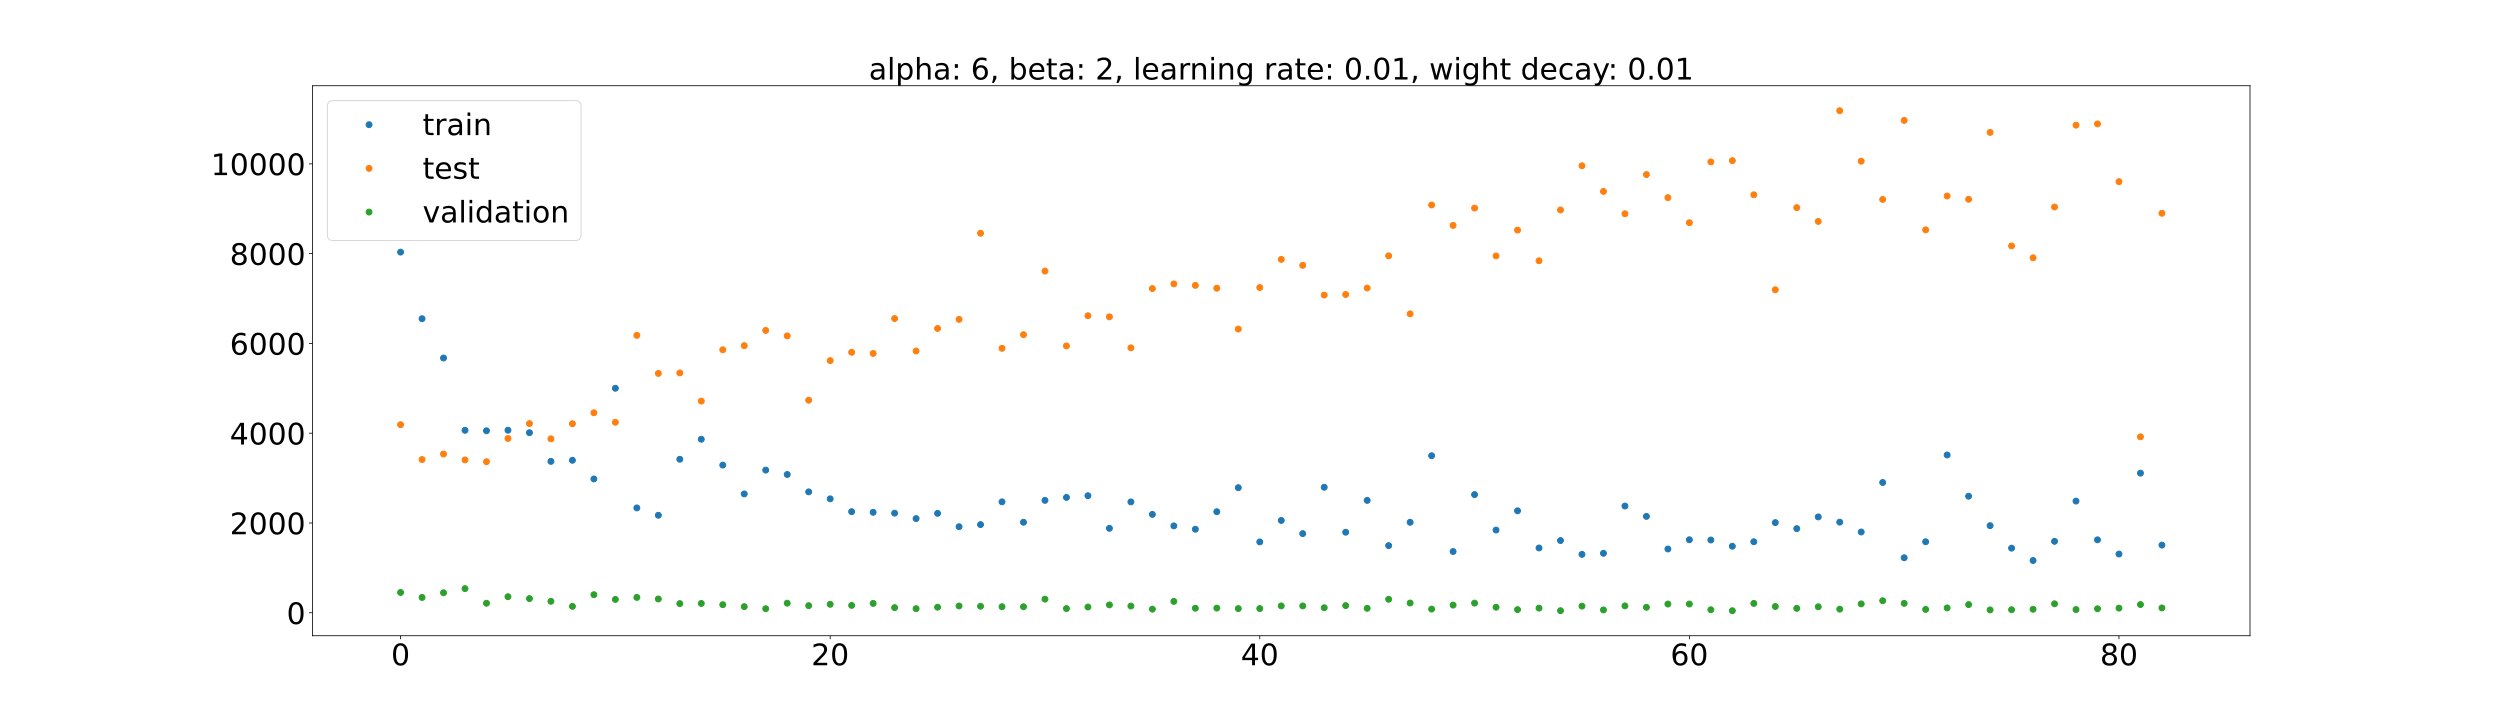 <?xml version="1.0" encoding="utf-8" standalone="no"?>
<!DOCTYPE svg PUBLIC "-//W3C//DTD SVG 1.1//EN"
  "http://www.w3.org/Graphics/SVG/1.1/DTD/svg11.dtd">
<!-- Created with matplotlib (https://matplotlib.org/) -->
<svg height="720pt" version="1.1" viewBox="0 0 2520 720" width="2520pt" xmlns="http://www.w3.org/2000/svg" xmlns:xlink="http://www.w3.org/1999/xlink">
 <defs>
  <style type="text/css">*{stroke-linecap:butt;stroke-linejoin:round;}</style>
 </defs>
 <g id="figure_1">
  <g id="patch_1">
   <path d="M 0 720 
L 2520 720 
L 2520 0 
L 0 0 
z
" style="fill:#ffffff;"/>
  </g>
  <g id="axes_1">
   <g id="patch_2">
    <path d="M 315 640.8 
L 2268 640.8 
L 2268 86.4 
L 315 86.4 
z
" style="fill:#ffffff;"/>
   </g>
   <g id="matplotlib.axis_1">
    <g id="xtick_1">
     <g id="line2d_1">
      <defs>
       <path d="M 0 0 
L 0 3.5 
" id="m4178a67bdf" style="stroke:#000000;stroke-width:0.8;"/>
      </defs>
      <g>
       <use style="stroke:#000000;stroke-width:0.8;" x="403.773" xlink:href="#m4178a67bdf" y="640.8"/>
      </g>
     </g>
     <g id="text_1">
      <!-- 0 -->
      <g transform="translate(394.229 670.595)scale(0.3 -0.3)">
       <defs>
        <path d="M 31.781 66.406 
Q 24.172 66.406 20.328 58.906 
Q 16.5 51.422 16.5 36.375 
Q 16.5 21.391 20.328 13.891 
Q 24.172 6.391 31.781 6.391 
Q 39.453 6.391 43.281 13.891 
Q 47.125 21.391 47.125 36.375 
Q 47.125 51.422 43.281 58.906 
Q 39.453 66.406 31.781 66.406 
z
M 31.781 74.219 
Q 44.047 74.219 50.516 64.516 
Q 56.984 54.828 56.984 36.375 
Q 56.984 17.969 50.516 8.266 
Q 44.047 -1.422 31.781 -1.422 
Q 19.531 -1.422 13.062 8.266 
Q 6.594 17.969 6.594 36.375 
Q 6.594 54.828 13.062 64.516 
Q 19.531 74.219 31.781 74.219 
z
" id="DejaVuSans-48"/>
       </defs>
       <use xlink:href="#DejaVuSans-48"/>
      </g>
     </g>
    </g>
    <g id="xtick_2">
     <g id="line2d_2">
      <g>
       <use style="stroke:#000000;stroke-width:0.8;" x="836.81" xlink:href="#m4178a67bdf" y="640.8"/>
      </g>
     </g>
     <g id="text_2">
      <!-- 20 -->
      <g transform="translate(817.723 670.595)scale(0.3 -0.3)">
       <defs>
        <path d="M 19.188 8.297 
L 53.609 8.297 
L 53.609 0 
L 7.328 0 
L 7.328 8.297 
Q 12.938 14.109 22.625 23.891 
Q 32.328 33.688 34.812 36.531 
Q 39.547 41.844 41.422 45.531 
Q 43.312 49.219 43.312 52.781 
Q 43.312 58.594 39.234 62.25 
Q 35.156 65.922 28.609 65.922 
Q 23.969 65.922 18.812 64.312 
Q 13.672 62.703 7.812 59.422 
L 7.812 69.391 
Q 13.766 71.781 18.938 73 
Q 24.125 74.219 28.422 74.219 
Q 39.75 74.219 46.484 68.547 
Q 53.219 62.891 53.219 53.422 
Q 53.219 48.922 51.531 44.891 
Q 49.859 40.875 45.406 35.406 
Q 44.188 33.984 37.641 27.219 
Q 31.109 20.453 19.188 8.297 
z
" id="DejaVuSans-50"/>
       </defs>
       <use xlink:href="#DejaVuSans-50"/>
       <use x="63.623" xlink:href="#DejaVuSans-48"/>
      </g>
     </g>
    </g>
    <g id="xtick_3">
     <g id="line2d_3">
      <g>
       <use style="stroke:#000000;stroke-width:0.8;" x="1269.848" xlink:href="#m4178a67bdf" y="640.8"/>
      </g>
     </g>
     <g id="text_3">
      <!-- 40 -->
      <g transform="translate(1250.761 670.595)scale(0.3 -0.3)">
       <defs>
        <path d="M 37.797 64.312 
L 12.891 25.391 
L 37.797 25.391 
z
M 35.203 72.906 
L 47.609 72.906 
L 47.609 25.391 
L 58.016 25.391 
L 58.016 17.188 
L 47.609 17.188 
L 47.609 0 
L 37.797 0 
L 37.797 17.188 
L 4.891 17.188 
L 4.891 26.703 
z
" id="DejaVuSans-52"/>
       </defs>
       <use xlink:href="#DejaVuSans-52"/>
       <use x="63.623" xlink:href="#DejaVuSans-48"/>
      </g>
     </g>
    </g>
    <g id="xtick_4">
     <g id="line2d_4">
      <g>
       <use style="stroke:#000000;stroke-width:0.8;" x="1702.886" xlink:href="#m4178a67bdf" y="640.8"/>
      </g>
     </g>
     <g id="text_4">
      <!-- 60 -->
      <g transform="translate(1683.798 670.595)scale(0.3 -0.3)">
       <defs>
        <path d="M 33.016 40.375 
Q 26.375 40.375 22.484 35.828 
Q 18.609 31.297 18.609 23.391 
Q 18.609 15.531 22.484 10.953 
Q 26.375 6.391 33.016 6.391 
Q 39.656 6.391 43.531 10.953 
Q 47.406 15.531 47.406 23.391 
Q 47.406 31.297 43.531 35.828 
Q 39.656 40.375 33.016 40.375 
z
M 52.594 71.297 
L 52.594 62.312 
Q 48.875 64.062 45.094 64.984 
Q 41.312 65.922 37.594 65.922 
Q 27.828 65.922 22.672 59.328 
Q 17.531 52.734 16.797 39.406 
Q 19.672 43.656 24.016 45.922 
Q 28.375 48.188 33.594 48.188 
Q 44.578 48.188 50.953 41.516 
Q 57.328 34.859 57.328 23.391 
Q 57.328 12.156 50.688 5.359 
Q 44.047 -1.422 33.016 -1.422 
Q 20.359 -1.422 13.672 8.266 
Q 6.984 17.969 6.984 36.375 
Q 6.984 53.656 15.188 63.938 
Q 23.391 74.219 37.203 74.219 
Q 40.922 74.219 44.703 73.484 
Q 48.484 72.75 52.594 71.297 
z
" id="DejaVuSans-54"/>
       </defs>
       <use xlink:href="#DejaVuSans-54"/>
       <use x="63.623" xlink:href="#DejaVuSans-48"/>
      </g>
     </g>
    </g>
    <g id="xtick_5">
     <g id="line2d_5">
      <g>
       <use style="stroke:#000000;stroke-width:0.8;" x="2135.924" xlink:href="#m4178a67bdf" y="640.8"/>
      </g>
     </g>
     <g id="text_5">
      <!-- 80 -->
      <g transform="translate(2116.836 670.595)scale(0.3 -0.3)">
       <defs>
        <path d="M 31.781 34.625 
Q 24.75 34.625 20.719 30.859 
Q 16.703 27.094 16.703 20.516 
Q 16.703 13.922 20.719 10.156 
Q 24.75 6.391 31.781 6.391 
Q 38.812 6.391 42.859 10.172 
Q 46.922 13.969 46.922 20.516 
Q 46.922 27.094 42.891 30.859 
Q 38.875 34.625 31.781 34.625 
z
M 21.922 38.812 
Q 15.578 40.375 12.031 44.719 
Q 8.5 49.078 8.5 55.328 
Q 8.5 64.062 14.719 69.141 
Q 20.953 74.219 31.781 74.219 
Q 42.672 74.219 48.875 69.141 
Q 55.078 64.062 55.078 55.328 
Q 55.078 49.078 51.531 44.719 
Q 48 40.375 41.703 38.812 
Q 48.828 37.156 52.797 32.312 
Q 56.781 27.484 56.781 20.516 
Q 56.781 9.906 50.312 4.234 
Q 43.844 -1.422 31.781 -1.422 
Q 19.734 -1.422 13.25 4.234 
Q 6.781 9.906 6.781 20.516 
Q 6.781 27.484 10.781 32.312 
Q 14.797 37.156 21.922 38.812 
z
M 18.312 54.391 
Q 18.312 48.734 21.844 45.562 
Q 25.391 42.391 31.781 42.391 
Q 38.141 42.391 41.719 45.562 
Q 45.312 48.734 45.312 54.391 
Q 45.312 60.062 41.719 63.234 
Q 38.141 66.406 31.781 66.406 
Q 25.391 66.406 21.844 63.234 
Q 18.312 60.062 18.312 54.391 
z
" id="DejaVuSans-56"/>
       </defs>
       <use xlink:href="#DejaVuSans-56"/>
       <use x="63.623" xlink:href="#DejaVuSans-48"/>
      </g>
     </g>
    </g>
   </g>
   <g id="matplotlib.axis_2">
    <g id="ytick_1">
     <g id="line2d_6">
      <defs>
       <path d="M 0 0 
L -3.5 0 
" id="m1030686c44" style="stroke:#000000;stroke-width:0.8;"/>
      </defs>
      <g>
       <use style="stroke:#000000;stroke-width:0.8;" x="315" xlink:href="#m1030686c44" y="617.665"/>
      </g>
     </g>
     <g id="text_6">
      <!-- 0 -->
      <g transform="translate(288.913 629.063)scale(0.3 -0.3)">
       <use xlink:href="#DejaVuSans-48"/>
      </g>
     </g>
    </g>
    <g id="ytick_2">
     <g id="line2d_7">
      <g>
       <use style="stroke:#000000;stroke-width:0.8;" x="315" xlink:href="#m1030686c44" y="527.162"/>
      </g>
     </g>
     <g id="text_7">
      <!-- 2000 -->
      <g transform="translate(231.65 538.56)scale(0.3 -0.3)">
       <use xlink:href="#DejaVuSans-50"/>
       <use x="63.623" xlink:href="#DejaVuSans-48"/>
       <use x="127.246" xlink:href="#DejaVuSans-48"/>
       <use x="190.869" xlink:href="#DejaVuSans-48"/>
      </g>
     </g>
    </g>
    <g id="ytick_3">
     <g id="line2d_8">
      <g>
       <use style="stroke:#000000;stroke-width:0.8;" x="315" xlink:href="#m1030686c44" y="436.659"/>
      </g>
     </g>
     <g id="text_8">
      <!-- 4000 -->
      <g transform="translate(231.65 448.057)scale(0.3 -0.3)">
       <use xlink:href="#DejaVuSans-52"/>
       <use x="63.623" xlink:href="#DejaVuSans-48"/>
       <use x="127.246" xlink:href="#DejaVuSans-48"/>
       <use x="190.869" xlink:href="#DejaVuSans-48"/>
      </g>
     </g>
    </g>
    <g id="ytick_4">
     <g id="line2d_9">
      <g>
       <use style="stroke:#000000;stroke-width:0.8;" x="315" xlink:href="#m1030686c44" y="346.156"/>
      </g>
     </g>
     <g id="text_9">
      <!-- 6000 -->
      <g transform="translate(231.65 357.554)scale(0.3 -0.3)">
       <use xlink:href="#DejaVuSans-54"/>
       <use x="63.623" xlink:href="#DejaVuSans-48"/>
       <use x="127.246" xlink:href="#DejaVuSans-48"/>
       <use x="190.869" xlink:href="#DejaVuSans-48"/>
      </g>
     </g>
    </g>
    <g id="ytick_5">
     <g id="line2d_10">
      <g>
       <use style="stroke:#000000;stroke-width:0.8;" x="315" xlink:href="#m1030686c44" y="255.653"/>
      </g>
     </g>
     <g id="text_10">
      <!-- 8000 -->
      <g transform="translate(231.65 267.051)scale(0.3 -0.3)">
       <use xlink:href="#DejaVuSans-56"/>
       <use x="63.623" xlink:href="#DejaVuSans-48"/>
       <use x="127.246" xlink:href="#DejaVuSans-48"/>
       <use x="190.869" xlink:href="#DejaVuSans-48"/>
      </g>
     </g>
    </g>
    <g id="ytick_6">
     <g id="line2d_11">
      <g>
       <use style="stroke:#000000;stroke-width:0.8;" x="315" xlink:href="#m1030686c44" y="165.15"/>
      </g>
     </g>
     <g id="text_11">
      <!-- 10000 -->
      <g transform="translate(212.562 176.548)scale(0.3 -0.3)">
       <defs>
        <path d="M 12.406 8.297 
L 28.516 8.297 
L 28.516 63.922 
L 10.984 60.406 
L 10.984 69.391 
L 28.422 72.906 
L 38.281 72.906 
L 38.281 8.297 
L 54.391 8.297 
L 54.391 0 
L 12.406 0 
z
" id="DejaVuSans-49"/>
       </defs>
       <use xlink:href="#DejaVuSans-49"/>
       <use x="63.623" xlink:href="#DejaVuSans-48"/>
       <use x="127.246" xlink:href="#DejaVuSans-48"/>
       <use x="190.869" xlink:href="#DejaVuSans-48"/>
       <use x="254.492" xlink:href="#DejaVuSans-48"/>
      </g>
     </g>
    </g>
   </g>
   <g id="line2d_12">
    <defs>
     <path d="M 0 3 
C 0.796 3 1.559 2.684 2.121 2.121 
C 2.684 1.559 3 0.796 3 0 
C 3 -0.796 2.684 -1.559 2.121 -2.121 
C 1.559 -2.684 0.796 -3 0 -3 
C -0.796 -3 -1.559 -2.684 -2.121 -2.121 
C -2.684 -1.559 -3 -0.796 -3 0 
C -3 0.796 -2.684 1.559 -2.121 2.121 
C -1.559 2.684 -0.796 3 0 3 
z
" id="m1e5ddb2e46" style="stroke:#1f77b4;"/>
    </defs>
    <g clip-path="url(#pd836fd7acf)">
     <use style="fill:#1f77b4;stroke:#1f77b4;" x="403.773" xlink:href="#m1e5ddb2e46" y="254.128"/>
     <use style="fill:#1f77b4;stroke:#1f77b4;" x="425.425" xlink:href="#m1e5ddb2e46" y="321.239"/>
     <use style="fill:#1f77b4;stroke:#1f77b4;" x="447.076" xlink:href="#m1e5ddb2e46" y="360.864"/>
     <use style="fill:#1f77b4;stroke:#1f77b4;" x="468.728" xlink:href="#m1e5ddb2e46" y="433.739"/>
     <use style="fill:#1f77b4;stroke:#1f77b4;" x="490.38" xlink:href="#m1e5ddb2e46" y="434.233"/>
     <use style="fill:#1f77b4;stroke:#1f77b4;" x="512.032" xlink:href="#m1e5ddb2e46" y="433.658"/>
     <use style="fill:#1f77b4;stroke:#1f77b4;" x="533.684" xlink:href="#m1e5ddb2e46" y="436.173"/>
     <use style="fill:#1f77b4;stroke:#1f77b4;" x="555.336" xlink:href="#m1e5ddb2e46" y="465.053"/>
     <use style="fill:#1f77b4;stroke:#1f77b4;" x="576.988" xlink:href="#m1e5ddb2e46" y="463.968"/>
     <use style="fill:#1f77b4;stroke:#1f77b4;" x="598.64" xlink:href="#m1e5ddb2e46" y="482.775"/>
     <use style="fill:#1f77b4;stroke:#1f77b4;" x="620.292" xlink:href="#m1e5ddb2e46" y="391.365"/>
     <use style="fill:#1f77b4;stroke:#1f77b4;" x="641.943" xlink:href="#m1e5ddb2e46" y="511.976"/>
     <use style="fill:#1f77b4;stroke:#1f77b4;" x="663.595" xlink:href="#m1e5ddb2e46" y="519.383"/>
     <use style="fill:#1f77b4;stroke:#1f77b4;" x="685.247" xlink:href="#m1e5ddb2e46" y="462.925"/>
     <use style="fill:#1f77b4;stroke:#1f77b4;" x="706.899" xlink:href="#m1e5ddb2e46" y="442.734"/>
     <use style="fill:#1f77b4;stroke:#1f77b4;" x="728.551" xlink:href="#m1e5ddb2e46" y="468.81"/>
     <use style="fill:#1f77b4;stroke:#1f77b4;" x="750.203" xlink:href="#m1e5ddb2e46" y="497.877"/>
     <use style="fill:#1f77b4;stroke:#1f77b4;" x="771.855" xlink:href="#m1e5ddb2e46" y="473.85"/>
     <use style="fill:#1f77b4;stroke:#1f77b4;" x="793.507" xlink:href="#m1e5ddb2e46" y="478.282"/>
     <use style="fill:#1f77b4;stroke:#1f77b4;" x="815.159" xlink:href="#m1e5ddb2e46" y="495.788"/>
     <use style="fill:#1f77b4;stroke:#1f77b4;" x="836.81" xlink:href="#m1e5ddb2e46" y="502.816"/>
     <use style="fill:#1f77b4;stroke:#1f77b4;" x="858.462" xlink:href="#m1e5ddb2e46" y="515.756"/>
     <use style="fill:#1f77b4;stroke:#1f77b4;" x="880.114" xlink:href="#m1e5ddb2e46" y="516.394"/>
     <use style="fill:#1f77b4;stroke:#1f77b4;" x="901.766" xlink:href="#m1e5ddb2e46" y="517.254"/>
     <use style="fill:#1f77b4;stroke:#1f77b4;" x="923.418" xlink:href="#m1e5ddb2e46" y="522.728"/>
     <use style="fill:#1f77b4;stroke:#1f77b4;" x="945.07" xlink:href="#m1e5ddb2e46" y="517.448"/>
     <use style="fill:#1f77b4;stroke:#1f77b4;" x="966.722" xlink:href="#m1e5ddb2e46" y="530.918"/>
     <use style="fill:#1f77b4;stroke:#1f77b4;" x="988.374" xlink:href="#m1e5ddb2e46" y="528.792"/>
     <use style="fill:#1f77b4;stroke:#1f77b4;" x="1010.025" xlink:href="#m1e5ddb2e46" y="505.862"/>
     <use style="fill:#1f77b4;stroke:#1f77b4;" x="1031.677" xlink:href="#m1e5ddb2e46" y="526.418"/>
     <use style="fill:#1f77b4;stroke:#1f77b4;" x="1053.329" xlink:href="#m1e5ddb2e46" y="504.365"/>
     <use style="fill:#1f77b4;stroke:#1f77b4;" x="1074.981" xlink:href="#m1e5ddb2e46" y="501.39"/>
     <use style="fill:#1f77b4;stroke:#1f77b4;" x="1096.633" xlink:href="#m1e5ddb2e46" y="499.662"/>
     <use style="fill:#1f77b4;stroke:#1f77b4;" x="1118.285" xlink:href="#m1e5ddb2e46" y="532.55"/>
     <use style="fill:#1f77b4;stroke:#1f77b4;" x="1139.937" xlink:href="#m1e5ddb2e46" y="505.909"/>
     <use style="fill:#1f77b4;stroke:#1f77b4;" x="1161.589" xlink:href="#m1e5ddb2e46" y="518.51"/>
     <use style="fill:#1f77b4;stroke:#1f77b4;" x="1183.241" xlink:href="#m1e5ddb2e46" y="530.093"/>
     <use style="fill:#1f77b4;stroke:#1f77b4;" x="1204.892" xlink:href="#m1e5ddb2e46" y="533.469"/>
     <use style="fill:#1f77b4;stroke:#1f77b4;" x="1226.544" xlink:href="#m1e5ddb2e46" y="515.797"/>
     <use style="fill:#1f77b4;stroke:#1f77b4;" x="1248.196" xlink:href="#m1e5ddb2e46" y="491.585"/>
     <use style="fill:#1f77b4;stroke:#1f77b4;" x="1269.848" xlink:href="#m1e5ddb2e46" y="546.243"/>
     <use style="fill:#1f77b4;stroke:#1f77b4;" x="1291.5" xlink:href="#m1e5ddb2e46" y="524.605"/>
     <use style="fill:#1f77b4;stroke:#1f77b4;" x="1313.152" xlink:href="#m1e5ddb2e46" y="537.875"/>
     <use style="fill:#1f77b4;stroke:#1f77b4;" x="1334.804" xlink:href="#m1e5ddb2e46" y="491.146"/>
     <use style="fill:#1f77b4;stroke:#1f77b4;" x="1356.456" xlink:href="#m1e5ddb2e46" y="536.483"/>
     <use style="fill:#1f77b4;stroke:#1f77b4;" x="1378.108" xlink:href="#m1e5ddb2e46" y="504.393"/>
     <use style="fill:#1f77b4;stroke:#1f77b4;" x="1399.759" xlink:href="#m1e5ddb2e46" y="549.968"/>
     <use style="fill:#1f77b4;stroke:#1f77b4;" x="1421.411" xlink:href="#m1e5ddb2e46" y="526.451"/>
     <use style="fill:#1f77b4;stroke:#1f77b4;" x="1443.063" xlink:href="#m1e5ddb2e46" y="459.37"/>
     <use style="fill:#1f77b4;stroke:#1f77b4;" x="1464.715" xlink:href="#m1e5ddb2e46" y="555.923"/>
     <use style="fill:#1f77b4;stroke:#1f77b4;" x="1486.367" xlink:href="#m1e5ddb2e46" y="498.538"/>
     <use style="fill:#1f77b4;stroke:#1f77b4;" x="1508.019" xlink:href="#m1e5ddb2e46" y="534.289"/>
     <use style="fill:#1f77b4;stroke:#1f77b4;" x="1529.671" xlink:href="#m1e5ddb2e46" y="514.91"/>
     <use style="fill:#1f77b4;stroke:#1f77b4;" x="1551.323" xlink:href="#m1e5ddb2e46" y="552.355"/>
     <use style="fill:#1f77b4;stroke:#1f77b4;" x="1572.975" xlink:href="#m1e5ddb2e46" y="544.849"/>
     <use style="fill:#1f77b4;stroke:#1f77b4;" x="1594.626" xlink:href="#m1e5ddb2e46" y="558.813"/>
     <use style="fill:#1f77b4;stroke:#1f77b4;" x="1616.278" xlink:href="#m1e5ddb2e46" y="557.707"/>
     <use style="fill:#1f77b4;stroke:#1f77b4;" x="1637.93" xlink:href="#m1e5ddb2e46" y="510.085"/>
     <use style="fill:#1f77b4;stroke:#1f77b4;" x="1659.582" xlink:href="#m1e5ddb2e46" y="520.488"/>
     <use style="fill:#1f77b4;stroke:#1f77b4;" x="1681.234" xlink:href="#m1e5ddb2e46" y="553.372"/>
     <use style="fill:#1f77b4;stroke:#1f77b4;" x="1702.886" xlink:href="#m1e5ddb2e46" y="544.064"/>
     <use style="fill:#1f77b4;stroke:#1f77b4;" x="1724.538" xlink:href="#m1e5ddb2e46" y="544.313"/>
     <use style="fill:#1f77b4;stroke:#1f77b4;" x="1746.19" xlink:href="#m1e5ddb2e46" y="550.592"/>
     <use style="fill:#1f77b4;stroke:#1f77b4;" x="1767.841" xlink:href="#m1e5ddb2e46" y="546.086"/>
     <use style="fill:#1f77b4;stroke:#1f77b4;" x="1789.493" xlink:href="#m1e5ddb2e46" y="526.788"/>
     <use style="fill:#1f77b4;stroke:#1f77b4;" x="1811.145" xlink:href="#m1e5ddb2e46" y="532.86"/>
     <use style="fill:#1f77b4;stroke:#1f77b4;" x="1832.797" xlink:href="#m1e5ddb2e46" y="521.032"/>
     <use style="fill:#1f77b4;stroke:#1f77b4;" x="1854.449" xlink:href="#m1e5ddb2e46" y="526.308"/>
     <use style="fill:#1f77b4;stroke:#1f77b4;" x="1876.101" xlink:href="#m1e5ddb2e46" y="536.24"/>
     <use style="fill:#1f77b4;stroke:#1f77b4;" x="1897.753" xlink:href="#m1e5ddb2e46" y="486.353"/>
     <use style="fill:#1f77b4;stroke:#1f77b4;" x="1919.405" xlink:href="#m1e5ddb2e46" y="562.219"/>
     <use style="fill:#1f77b4;stroke:#1f77b4;" x="1941.057" xlink:href="#m1e5ddb2e46" y="546.111"/>
     <use style="fill:#1f77b4;stroke:#1f77b4;" x="1962.708" xlink:href="#m1e5ddb2e46" y="458.608"/>
     <use style="fill:#1f77b4;stroke:#1f77b4;" x="1984.36" xlink:href="#m1e5ddb2e46" y="500.174"/>
     <use style="fill:#1f77b4;stroke:#1f77b4;" x="2006.012" xlink:href="#m1e5ddb2e46" y="529.857"/>
     <use style="fill:#1f77b4;stroke:#1f77b4;" x="2027.664" xlink:href="#m1e5ddb2e46" y="552.549"/>
     <use style="fill:#1f77b4;stroke:#1f77b4;" x="2049.316" xlink:href="#m1e5ddb2e46" y="564.983"/>
     <use style="fill:#1f77b4;stroke:#1f77b4;" x="2070.968" xlink:href="#m1e5ddb2e46" y="545.647"/>
     <use style="fill:#1f77b4;stroke:#1f77b4;" x="2092.62" xlink:href="#m1e5ddb2e46" y="505.1"/>
     <use style="fill:#1f77b4;stroke:#1f77b4;" x="2114.272" xlink:href="#m1e5ddb2e46" y="544.148"/>
     <use style="fill:#1f77b4;stroke:#1f77b4;" x="2135.924" xlink:href="#m1e5ddb2e46" y="558.457"/>
     <use style="fill:#1f77b4;stroke:#1f77b4;" x="2157.575" xlink:href="#m1e5ddb2e46" y="476.916"/>
     <use style="fill:#1f77b4;stroke:#1f77b4;" x="2179.227" xlink:href="#m1e5ddb2e46" y="549.453"/>
    </g>
   </g>
   <g id="line2d_13">
    <defs>
     <path d="M 0 3 
C 0.796 3 1.559 2.684 2.121 2.121 
C 2.684 1.559 3 0.796 3 0 
C 3 -0.796 2.684 -1.559 2.121 -2.121 
C 1.559 -2.684 0.796 -3 0 -3 
C -0.796 -3 -1.559 -2.684 -2.121 -2.121 
C -2.684 -1.559 -3 -0.796 -3 0 
C -3 0.796 -2.684 1.559 -2.121 2.121 
C -1.559 2.684 -0.796 3 0 3 
z
" id="m93eef2c329" style="stroke:#ff7f0e;"/>
    </defs>
    <g clip-path="url(#pd836fd7acf)">
     <use style="fill:#ff7f0e;stroke:#ff7f0e;" x="403.773" xlink:href="#m93eef2c329" y="428.085"/>
     <use style="fill:#ff7f0e;stroke:#ff7f0e;" x="425.425" xlink:href="#m93eef2c329" y="463.217"/>
     <use style="fill:#ff7f0e;stroke:#ff7f0e;" x="447.076" xlink:href="#m93eef2c329" y="457.663"/>
     <use style="fill:#ff7f0e;stroke:#ff7f0e;" x="468.728" xlink:href="#m93eef2c329" y="463.596"/>
     <use style="fill:#ff7f0e;stroke:#ff7f0e;" x="490.38" xlink:href="#m93eef2c329" y="465.398"/>
     <use style="fill:#ff7f0e;stroke:#ff7f0e;" x="512.032" xlink:href="#m93eef2c329" y="441.992"/>
     <use style="fill:#ff7f0e;stroke:#ff7f0e;" x="533.684" xlink:href="#m93eef2c329" y="426.99"/>
     <use style="fill:#ff7f0e;stroke:#ff7f0e;" x="555.336" xlink:href="#m93eef2c329" y="442.319"/>
     <use style="fill:#ff7f0e;stroke:#ff7f0e;" x="576.988" xlink:href="#m93eef2c329" y="427.096"/>
     <use style="fill:#ff7f0e;stroke:#ff7f0e;" x="598.64" xlink:href="#m93eef2c329" y="416.058"/>
     <use style="fill:#ff7f0e;stroke:#ff7f0e;" x="620.292" xlink:href="#m93eef2c329" y="425.641"/>
     <use style="fill:#ff7f0e;stroke:#ff7f0e;" x="641.943" xlink:href="#m93eef2c329" y="338.043"/>
     <use style="fill:#ff7f0e;stroke:#ff7f0e;" x="663.595" xlink:href="#m93eef2c329" y="376.413"/>
     <use style="fill:#ff7f0e;stroke:#ff7f0e;" x="685.247" xlink:href="#m93eef2c329" y="375.923"/>
     <use style="fill:#ff7f0e;stroke:#ff7f0e;" x="706.899" xlink:href="#m93eef2c329" y="404.307"/>
     <use style="fill:#ff7f0e;stroke:#ff7f0e;" x="728.551" xlink:href="#m93eef2c329" y="352.592"/>
     <use style="fill:#ff7f0e;stroke:#ff7f0e;" x="750.203" xlink:href="#m93eef2c329" y="348.417"/>
     <use style="fill:#ff7f0e;stroke:#ff7f0e;" x="771.855" xlink:href="#m93eef2c329" y="333.076"/>
     <use style="fill:#ff7f0e;stroke:#ff7f0e;" x="793.507" xlink:href="#m93eef2c329" y="338.566"/>
     <use style="fill:#ff7f0e;stroke:#ff7f0e;" x="815.159" xlink:href="#m93eef2c329" y="403.424"/>
     <use style="fill:#ff7f0e;stroke:#ff7f0e;" x="836.81" xlink:href="#m93eef2c329" y="363.494"/>
     <use style="fill:#ff7f0e;stroke:#ff7f0e;" x="858.462" xlink:href="#m93eef2c329" y="355.111"/>
     <use style="fill:#ff7f0e;stroke:#ff7f0e;" x="880.114" xlink:href="#m93eef2c329" y="356.266"/>
     <use style="fill:#ff7f0e;stroke:#ff7f0e;" x="901.766" xlink:href="#m93eef2c329" y="321.098"/>
     <use style="fill:#ff7f0e;stroke:#ff7f0e;" x="923.418" xlink:href="#m93eef2c329" y="353.826"/>
     <use style="fill:#ff7f0e;stroke:#ff7f0e;" x="945.07" xlink:href="#m93eef2c329" y="331.091"/>
     <use style="fill:#ff7f0e;stroke:#ff7f0e;" x="966.722" xlink:href="#m93eef2c329" y="321.937"/>
     <use style="fill:#ff7f0e;stroke:#ff7f0e;" x="988.374" xlink:href="#m93eef2c329" y="235.125"/>
     <use style="fill:#ff7f0e;stroke:#ff7f0e;" x="1010.025" xlink:href="#m93eef2c329" y="351.094"/>
     <use style="fill:#ff7f0e;stroke:#ff7f0e;" x="1031.677" xlink:href="#m93eef2c329" y="337.354"/>
     <use style="fill:#ff7f0e;stroke:#ff7f0e;" x="1053.329" xlink:href="#m93eef2c329" y="273.252"/>
     <use style="fill:#ff7f0e;stroke:#ff7f0e;" x="1074.981" xlink:href="#m93eef2c329" y="348.685"/>
     <use style="fill:#ff7f0e;stroke:#ff7f0e;" x="1096.633" xlink:href="#m93eef2c329" y="318.267"/>
     <use style="fill:#ff7f0e;stroke:#ff7f0e;" x="1118.285" xlink:href="#m93eef2c329" y="319.358"/>
     <use style="fill:#ff7f0e;stroke:#ff7f0e;" x="1139.937" xlink:href="#m93eef2c329" y="350.611"/>
     <use style="fill:#ff7f0e;stroke:#ff7f0e;" x="1161.589" xlink:href="#m93eef2c329" y="290.862"/>
     <use style="fill:#ff7f0e;stroke:#ff7f0e;" x="1183.241" xlink:href="#m93eef2c329" y="286.158"/>
     <use style="fill:#ff7f0e;stroke:#ff7f0e;" x="1204.892" xlink:href="#m93eef2c329" y="287.634"/>
     <use style="fill:#ff7f0e;stroke:#ff7f0e;" x="1226.544" xlink:href="#m93eef2c329" y="290.518"/>
     <use style="fill:#ff7f0e;stroke:#ff7f0e;" x="1248.196" xlink:href="#m93eef2c329" y="331.685"/>
     <use style="fill:#ff7f0e;stroke:#ff7f0e;" x="1269.848" xlink:href="#m93eef2c329" y="289.842"/>
     <use style="fill:#ff7f0e;stroke:#ff7f0e;" x="1291.5" xlink:href="#m93eef2c329" y="261.468"/>
     <use style="fill:#ff7f0e;stroke:#ff7f0e;" x="1313.152" xlink:href="#m93eef2c329" y="267.446"/>
     <use style="fill:#ff7f0e;stroke:#ff7f0e;" x="1334.804" xlink:href="#m93eef2c329" y="297.426"/>
     <use style="fill:#ff7f0e;stroke:#ff7f0e;" x="1356.456" xlink:href="#m93eef2c329" y="296.827"/>
     <use style="fill:#ff7f0e;stroke:#ff7f0e;" x="1378.108" xlink:href="#m93eef2c329" y="290.341"/>
     <use style="fill:#ff7f0e;stroke:#ff7f0e;" x="1399.759" xlink:href="#m93eef2c329" y="257.898"/>
     <use style="fill:#ff7f0e;stroke:#ff7f0e;" x="1421.411" xlink:href="#m93eef2c329" y="316.336"/>
     <use style="fill:#ff7f0e;stroke:#ff7f0e;" x="1443.063" xlink:href="#m93eef2c329" y="206.617"/>
     <use style="fill:#ff7f0e;stroke:#ff7f0e;" x="1464.715" xlink:href="#m93eef2c329" y="227.208"/>
     <use style="fill:#ff7f0e;stroke:#ff7f0e;" x="1486.367" xlink:href="#m93eef2c329" y="209.749"/>
     <use style="fill:#ff7f0e;stroke:#ff7f0e;" x="1508.019" xlink:href="#m93eef2c329" y="257.969"/>
     <use style="fill:#ff7f0e;stroke:#ff7f0e;" x="1529.671" xlink:href="#m93eef2c329" y="231.921"/>
     <use style="fill:#ff7f0e;stroke:#ff7f0e;" x="1551.323" xlink:href="#m93eef2c329" y="262.858"/>
     <use style="fill:#ff7f0e;stroke:#ff7f0e;" x="1572.975" xlink:href="#m93eef2c329" y="211.651"/>
     <use style="fill:#ff7f0e;stroke:#ff7f0e;" x="1594.626" xlink:href="#m93eef2c329" y="167.075"/>
     <use style="fill:#ff7f0e;stroke:#ff7f0e;" x="1616.278" xlink:href="#m93eef2c329" y="192.945"/>
     <use style="fill:#ff7f0e;stroke:#ff7f0e;" x="1637.93" xlink:href="#m93eef2c329" y="215.439"/>
     <use style="fill:#ff7f0e;stroke:#ff7f0e;" x="1659.582" xlink:href="#m93eef2c329" y="175.973"/>
     <use style="fill:#ff7f0e;stroke:#ff7f0e;" x="1681.234" xlink:href="#m93eef2c329" y="199.196"/>
     <use style="fill:#ff7f0e;stroke:#ff7f0e;" x="1702.886" xlink:href="#m93eef2c329" y="224.495"/>
     <use style="fill:#ff7f0e;stroke:#ff7f0e;" x="1724.538" xlink:href="#m93eef2c329" y="163.175"/>
     <use style="fill:#ff7f0e;stroke:#ff7f0e;" x="1746.19" xlink:href="#m93eef2c329" y="161.938"/>
     <use style="fill:#ff7f0e;stroke:#ff7f0e;" x="1767.841" xlink:href="#m93eef2c329" y="196.362"/>
     <use style="fill:#ff7f0e;stroke:#ff7f0e;" x="1789.493" xlink:href="#m93eef2c329" y="292.102"/>
     <use style="fill:#ff7f0e;stroke:#ff7f0e;" x="1811.145" xlink:href="#m93eef2c329" y="209.287"/>
     <use style="fill:#ff7f0e;stroke:#ff7f0e;" x="1832.797" xlink:href="#m93eef2c329" y="223.2"/>
     <use style="fill:#ff7f0e;stroke:#ff7f0e;" x="1854.449" xlink:href="#m93eef2c329" y="111.6"/>
     <use style="fill:#ff7f0e;stroke:#ff7f0e;" x="1876.101" xlink:href="#m93eef2c329" y="162.466"/>
     <use style="fill:#ff7f0e;stroke:#ff7f0e;" x="1897.753" xlink:href="#m93eef2c329" y="201.025"/>
     <use style="fill:#ff7f0e;stroke:#ff7f0e;" x="1919.405" xlink:href="#m93eef2c329" y="121.36"/>
     <use style="fill:#ff7f0e;stroke:#ff7f0e;" x="1941.057" xlink:href="#m93eef2c329" y="231.686"/>
     <use style="fill:#ff7f0e;stroke:#ff7f0e;" x="1962.708" xlink:href="#m93eef2c329" y="197.584"/>
     <use style="fill:#ff7f0e;stroke:#ff7f0e;" x="1984.36" xlink:href="#m93eef2c329" y="200.868"/>
     <use style="fill:#ff7f0e;stroke:#ff7f0e;" x="2006.012" xlink:href="#m93eef2c329" y="133.439"/>
     <use style="fill:#ff7f0e;stroke:#ff7f0e;" x="2027.664" xlink:href="#m93eef2c329" y="247.881"/>
     <use style="fill:#ff7f0e;stroke:#ff7f0e;" x="2049.316" xlink:href="#m93eef2c329" y="259.858"/>
     <use style="fill:#ff7f0e;stroke:#ff7f0e;" x="2070.968" xlink:href="#m93eef2c329" y="208.675"/>
     <use style="fill:#ff7f0e;stroke:#ff7f0e;" x="2092.62" xlink:href="#m93eef2c329" y="126.178"/>
     <use style="fill:#ff7f0e;stroke:#ff7f0e;" x="2114.272" xlink:href="#m93eef2c329" y="124.881"/>
     <use style="fill:#ff7f0e;stroke:#ff7f0e;" x="2135.924" xlink:href="#m93eef2c329" y="183.122"/>
     <use style="fill:#ff7f0e;stroke:#ff7f0e;" x="2157.575" xlink:href="#m93eef2c329" y="440.343"/>
     <use style="fill:#ff7f0e;stroke:#ff7f0e;" x="2179.227" xlink:href="#m93eef2c329" y="214.987"/>
    </g>
   </g>
   <g id="line2d_14">
    <defs>
     <path d="M 0 3 
C 0.796 3 1.559 2.684 2.121 2.121 
C 2.684 1.559 3 0.796 3 0 
C 3 -0.796 2.684 -1.559 2.121 -2.121 
C 1.559 -2.684 0.796 -3 0 -3 
C -0.796 -3 -1.559 -2.684 -2.121 -2.121 
C -2.684 -1.559 -3 -0.796 -3 0 
C -3 0.796 -2.684 1.559 -2.121 2.121 
C -1.559 2.684 -0.796 3 0 3 
z
" id="m04c8b12fd1" style="stroke:#2ca02c;"/>
    </defs>
    <g clip-path="url(#pd836fd7acf)">
     <use style="fill:#2ca02c;stroke:#2ca02c;" x="403.773" xlink:href="#m04c8b12fd1" y="597.207"/>
     <use style="fill:#2ca02c;stroke:#2ca02c;" x="425.425" xlink:href="#m04c8b12fd1" y="602.234"/>
     <use style="fill:#2ca02c;stroke:#2ca02c;" x="447.076" xlink:href="#m04c8b12fd1" y="597.511"/>
     <use style="fill:#2ca02c;stroke:#2ca02c;" x="468.728" xlink:href="#m04c8b12fd1" y="593.32"/>
     <use style="fill:#2ca02c;stroke:#2ca02c;" x="490.38" xlink:href="#m04c8b12fd1" y="608.047"/>
     <use style="fill:#2ca02c;stroke:#2ca02c;" x="512.032" xlink:href="#m04c8b12fd1" y="601.476"/>
     <use style="fill:#2ca02c;stroke:#2ca02c;" x="533.684" xlink:href="#m04c8b12fd1" y="603.386"/>
     <use style="fill:#2ca02c;stroke:#2ca02c;" x="555.336" xlink:href="#m04c8b12fd1" y="606.124"/>
     <use style="fill:#2ca02c;stroke:#2ca02c;" x="576.988" xlink:href="#m04c8b12fd1" y="611.216"/>
     <use style="fill:#2ca02c;stroke:#2ca02c;" x="598.64" xlink:href="#m04c8b12fd1" y="599.452"/>
     <use style="fill:#2ca02c;stroke:#2ca02c;" x="620.292" xlink:href="#m04c8b12fd1" y="604.214"/>
     <use style="fill:#2ca02c;stroke:#2ca02c;" x="641.943" xlink:href="#m04c8b12fd1" y="602.17"/>
     <use style="fill:#2ca02c;stroke:#2ca02c;" x="663.595" xlink:href="#m04c8b12fd1" y="603.769"/>
     <use style="fill:#2ca02c;stroke:#2ca02c;" x="685.247" xlink:href="#m04c8b12fd1" y="608.435"/>
     <use style="fill:#2ca02c;stroke:#2ca02c;" x="706.899" xlink:href="#m04c8b12fd1" y="608.265"/>
     <use style="fill:#2ca02c;stroke:#2ca02c;" x="728.551" xlink:href="#m04c8b12fd1" y="609.519"/>
     <use style="fill:#2ca02c;stroke:#2ca02c;" x="750.203" xlink:href="#m04c8b12fd1" y="611.489"/>
     <use style="fill:#2ca02c;stroke:#2ca02c;" x="771.855" xlink:href="#m04c8b12fd1" y="613.589"/>
     <use style="fill:#2ca02c;stroke:#2ca02c;" x="793.507" xlink:href="#m04c8b12fd1" y="608.004"/>
     <use style="fill:#2ca02c;stroke:#2ca02c;" x="815.159" xlink:href="#m04c8b12fd1" y="610.51"/>
     <use style="fill:#2ca02c;stroke:#2ca02c;" x="836.81" xlink:href="#m04c8b12fd1" y="609.13"/>
     <use style="fill:#2ca02c;stroke:#2ca02c;" x="858.462" xlink:href="#m04c8b12fd1" y="610.249"/>
     <use style="fill:#2ca02c;stroke:#2ca02c;" x="880.114" xlink:href="#m04c8b12fd1" y="608.239"/>
     <use style="fill:#2ca02c;stroke:#2ca02c;" x="901.766" xlink:href="#m04c8b12fd1" y="612.502"/>
     <use style="fill:#2ca02c;stroke:#2ca02c;" x="923.418" xlink:href="#m04c8b12fd1" y="613.533"/>
     <use style="fill:#2ca02c;stroke:#2ca02c;" x="945.07" xlink:href="#m04c8b12fd1" y="612.06"/>
     <use style="fill:#2ca02c;stroke:#2ca02c;" x="966.722" xlink:href="#m04c8b12fd1" y="610.823"/>
     <use style="fill:#2ca02c;stroke:#2ca02c;" x="988.374" xlink:href="#m04c8b12fd1" y="611.078"/>
     <use style="fill:#2ca02c;stroke:#2ca02c;" x="1010.025" xlink:href="#m04c8b12fd1" y="611.54"/>
     <use style="fill:#2ca02c;stroke:#2ca02c;" x="1031.677" xlink:href="#m04c8b12fd1" y="611.623"/>
     <use style="fill:#2ca02c;stroke:#2ca02c;" x="1053.329" xlink:href="#m04c8b12fd1" y="603.927"/>
     <use style="fill:#2ca02c;stroke:#2ca02c;" x="1074.981" xlink:href="#m04c8b12fd1" y="613.432"/>
     <use style="fill:#2ca02c;stroke:#2ca02c;" x="1096.633" xlink:href="#m04c8b12fd1" y="611.859"/>
     <use style="fill:#2ca02c;stroke:#2ca02c;" x="1118.285" xlink:href="#m04c8b12fd1" y="609.725"/>
     <use style="fill:#2ca02c;stroke:#2ca02c;" x="1139.937" xlink:href="#m04c8b12fd1" y="610.88"/>
     <use style="fill:#2ca02c;stroke:#2ca02c;" x="1161.589" xlink:href="#m04c8b12fd1" y="614.021"/>
     <use style="fill:#2ca02c;stroke:#2ca02c;" x="1183.241" xlink:href="#m04c8b12fd1" y="606.207"/>
     <use style="fill:#2ca02c;stroke:#2ca02c;" x="1204.892" xlink:href="#m04c8b12fd1" y="613.093"/>
     <use style="fill:#2ca02c;stroke:#2ca02c;" x="1226.544" xlink:href="#m04c8b12fd1" y="612.961"/>
     <use style="fill:#2ca02c;stroke:#2ca02c;" x="1248.196" xlink:href="#m04c8b12fd1" y="613.461"/>
     <use style="fill:#2ca02c;stroke:#2ca02c;" x="1269.848" xlink:href="#m04c8b12fd1" y="613.422"/>
     <use style="fill:#2ca02c;stroke:#2ca02c;" x="1291.5" xlink:href="#m04c8b12fd1" y="610.748"/>
     <use style="fill:#2ca02c;stroke:#2ca02c;" x="1313.152" xlink:href="#m04c8b12fd1" y="610.778"/>
     <use style="fill:#2ca02c;stroke:#2ca02c;" x="1334.804" xlink:href="#m04c8b12fd1" y="612.619"/>
     <use style="fill:#2ca02c;stroke:#2ca02c;" x="1356.456" xlink:href="#m04c8b12fd1" y="610.44"/>
     <use style="fill:#2ca02c;stroke:#2ca02c;" x="1378.108" xlink:href="#m04c8b12fd1" y="613.189"/>
     <use style="fill:#2ca02c;stroke:#2ca02c;" x="1399.759" xlink:href="#m04c8b12fd1" y="604.061"/>
     <use style="fill:#2ca02c;stroke:#2ca02c;" x="1421.411" xlink:href="#m04c8b12fd1" y="607.842"/>
     <use style="fill:#2ca02c;stroke:#2ca02c;" x="1443.063" xlink:href="#m04c8b12fd1" y="613.954"/>
     <use style="fill:#2ca02c;stroke:#2ca02c;" x="1464.715" xlink:href="#m04c8b12fd1" y="609.942"/>
     <use style="fill:#2ca02c;stroke:#2ca02c;" x="1486.367" xlink:href="#m04c8b12fd1" y="607.931"/>
     <use style="fill:#2ca02c;stroke:#2ca02c;" x="1508.019" xlink:href="#m04c8b12fd1" y="612.084"/>
     <use style="fill:#2ca02c;stroke:#2ca02c;" x="1529.671" xlink:href="#m04c8b12fd1" y="614.519"/>
     <use style="fill:#2ca02c;stroke:#2ca02c;" x="1551.323" xlink:href="#m04c8b12fd1" y="612.988"/>
     <use style="fill:#2ca02c;stroke:#2ca02c;" x="1572.975" xlink:href="#m04c8b12fd1" y="615.562"/>
     <use style="fill:#2ca02c;stroke:#2ca02c;" x="1594.626" xlink:href="#m04c8b12fd1" y="610.969"/>
     <use style="fill:#2ca02c;stroke:#2ca02c;" x="1616.278" xlink:href="#m04c8b12fd1" y="614.821"/>
     <use style="fill:#2ca02c;stroke:#2ca02c;" x="1637.93" xlink:href="#m04c8b12fd1" y="610.735"/>
     <use style="fill:#2ca02c;stroke:#2ca02c;" x="1659.582" xlink:href="#m04c8b12fd1" y="612.147"/>
     <use style="fill:#2ca02c;stroke:#2ca02c;" x="1681.234" xlink:href="#m04c8b12fd1" y="608.876"/>
     <use style="fill:#2ca02c;stroke:#2ca02c;" x="1702.886" xlink:href="#m04c8b12fd1" y="608.845"/>
     <use style="fill:#2ca02c;stroke:#2ca02c;" x="1724.538" xlink:href="#m04c8b12fd1" y="614.646"/>
     <use style="fill:#2ca02c;stroke:#2ca02c;" x="1746.19" xlink:href="#m04c8b12fd1" y="615.6"/>
     <use style="fill:#2ca02c;stroke:#2ca02c;" x="1767.841" xlink:href="#m04c8b12fd1" y="608.243"/>
     <use style="fill:#2ca02c;stroke:#2ca02c;" x="1789.493" xlink:href="#m04c8b12fd1" y="611.337"/>
     <use style="fill:#2ca02c;stroke:#2ca02c;" x="1811.145" xlink:href="#m04c8b12fd1" y="613.226"/>
     <use style="fill:#2ca02c;stroke:#2ca02c;" x="1832.797" xlink:href="#m04c8b12fd1" y="611.619"/>
     <use style="fill:#2ca02c;stroke:#2ca02c;" x="1854.449" xlink:href="#m04c8b12fd1" y="614.018"/>
     <use style="fill:#2ca02c;stroke:#2ca02c;" x="1876.101" xlink:href="#m04c8b12fd1" y="608.714"/>
     <use style="fill:#2ca02c;stroke:#2ca02c;" x="1897.753" xlink:href="#m04c8b12fd1" y="605.548"/>
     <use style="fill:#2ca02c;stroke:#2ca02c;" x="1919.405" xlink:href="#m04c8b12fd1" y="608.203"/>
     <use style="fill:#2ca02c;stroke:#2ca02c;" x="1941.057" xlink:href="#m04c8b12fd1" y="614.287"/>
     <use style="fill:#2ca02c;stroke:#2ca02c;" x="1962.708" xlink:href="#m04c8b12fd1" y="612.77"/>
     <use style="fill:#2ca02c;stroke:#2ca02c;" x="1984.36" xlink:href="#m04c8b12fd1" y="609.442"/>
     <use style="fill:#2ca02c;stroke:#2ca02c;" x="2006.012" xlink:href="#m04c8b12fd1" y="614.785"/>
     <use style="fill:#2ca02c;stroke:#2ca02c;" x="2027.664" xlink:href="#m04c8b12fd1" y="614.613"/>
     <use style="fill:#2ca02c;stroke:#2ca02c;" x="2049.316" xlink:href="#m04c8b12fd1" y="614.158"/>
     <use style="fill:#2ca02c;stroke:#2ca02c;" x="2070.968" xlink:href="#m04c8b12fd1" y="608.636"/>
     <use style="fill:#2ca02c;stroke:#2ca02c;" x="2092.62" xlink:href="#m04c8b12fd1" y="614.415"/>
     <use style="fill:#2ca02c;stroke:#2ca02c;" x="2114.272" xlink:href="#m04c8b12fd1" y="613.642"/>
     <use style="fill:#2ca02c;stroke:#2ca02c;" x="2135.924" xlink:href="#m04c8b12fd1" y="612.988"/>
     <use style="fill:#2ca02c;stroke:#2ca02c;" x="2157.575" xlink:href="#m04c8b12fd1" y="609.373"/>
     <use style="fill:#2ca02c;stroke:#2ca02c;" x="2179.227" xlink:href="#m04c8b12fd1" y="612.794"/>
    </g>
   </g>
   <g id="patch_3">
    <path d="M 315 640.8 
L 315 86.4 
" style="fill:none;stroke:#000000;stroke-linecap:square;stroke-linejoin:miter;stroke-width:0.8;"/>
   </g>
   <g id="patch_4">
    <path d="M 2268 640.8 
L 2268 86.4 
" style="fill:none;stroke:#000000;stroke-linecap:square;stroke-linejoin:miter;stroke-width:0.8;"/>
   </g>
   <g id="patch_5">
    <path d="M 315 640.8 
L 2268 640.8 
" style="fill:none;stroke:#000000;stroke-linecap:square;stroke-linejoin:miter;stroke-width:0.8;"/>
   </g>
   <g id="patch_6">
    <path d="M 315 86.4 
L 2268 86.4 
" style="fill:none;stroke:#000000;stroke-linecap:square;stroke-linejoin:miter;stroke-width:0.8;"/>
   </g>
   <g id="text_12">
    <!-- alpha: 6, beta: 2, learning rate: 0.01, wight decay: 0.01 -->
    <g transform="translate(875.801 80.161)scale(0.3 -0.3)">
     <defs>
      <path d="M 34.281 27.484 
Q 23.391 27.484 19.188 25 
Q 14.984 22.516 14.984 16.5 
Q 14.984 11.719 18.141 8.906 
Q 21.297 6.109 26.703 6.109 
Q 34.188 6.109 38.703 11.406 
Q 43.219 16.703 43.219 25.484 
L 43.219 27.484 
z
M 52.203 31.203 
L 52.203 0 
L 43.219 0 
L 43.219 8.297 
Q 40.141 3.328 35.547 0.953 
Q 30.953 -1.422 24.312 -1.422 
Q 15.922 -1.422 10.953 3.297 
Q 6 8.016 6 15.922 
Q 6 25.141 12.172 29.828 
Q 18.359 34.516 30.609 34.516 
L 43.219 34.516 
L 43.219 35.406 
Q 43.219 41.609 39.141 45 
Q 35.062 48.391 27.688 48.391 
Q 23 48.391 18.547 47.266 
Q 14.109 46.141 10.016 43.891 
L 10.016 52.203 
Q 14.938 54.109 19.578 55.047 
Q 24.219 56 28.609 56 
Q 40.484 56 46.344 49.844 
Q 52.203 43.703 52.203 31.203 
z
" id="DejaVuSans-97"/>
      <path d="M 9.422 75.984 
L 18.406 75.984 
L 18.406 0 
L 9.422 0 
z
" id="DejaVuSans-108"/>
      <path d="M 18.109 8.203 
L 18.109 -20.797 
L 9.078 -20.797 
L 9.078 54.688 
L 18.109 54.688 
L 18.109 46.391 
Q 20.953 51.266 25.266 53.625 
Q 29.594 56 35.594 56 
Q 45.562 56 51.781 48.094 
Q 58.016 40.188 58.016 27.297 
Q 58.016 14.406 51.781 6.484 
Q 45.562 -1.422 35.594 -1.422 
Q 29.594 -1.422 25.266 0.953 
Q 20.953 3.328 18.109 8.203 
z
M 48.688 27.297 
Q 48.688 37.203 44.609 42.844 
Q 40.531 48.484 33.406 48.484 
Q 26.266 48.484 22.188 42.844 
Q 18.109 37.203 18.109 27.297 
Q 18.109 17.391 22.188 11.75 
Q 26.266 6.109 33.406 6.109 
Q 40.531 6.109 44.609 11.75 
Q 48.688 17.391 48.688 27.297 
z
" id="DejaVuSans-112"/>
      <path d="M 54.891 33.016 
L 54.891 0 
L 45.906 0 
L 45.906 32.719 
Q 45.906 40.484 42.875 44.328 
Q 39.844 48.188 33.797 48.188 
Q 26.516 48.188 22.312 43.547 
Q 18.109 38.922 18.109 30.906 
L 18.109 0 
L 9.078 0 
L 9.078 75.984 
L 18.109 75.984 
L 18.109 46.188 
Q 21.344 51.125 25.703 53.562 
Q 30.078 56 35.797 56 
Q 45.219 56 50.047 50.172 
Q 54.891 44.344 54.891 33.016 
z
" id="DejaVuSans-104"/>
      <path d="M 11.719 12.406 
L 22.016 12.406 
L 22.016 0 
L 11.719 0 
z
M 11.719 51.703 
L 22.016 51.703 
L 22.016 39.312 
L 11.719 39.312 
z
" id="DejaVuSans-58"/>
      <path id="DejaVuSans-32"/>
      <path d="M 11.719 12.406 
L 22.016 12.406 
L 22.016 4 
L 14.016 -11.625 
L 7.719 -11.625 
L 11.719 4 
z
" id="DejaVuSans-44"/>
      <path d="M 48.688 27.297 
Q 48.688 37.203 44.609 42.844 
Q 40.531 48.484 33.406 48.484 
Q 26.266 48.484 22.188 42.844 
Q 18.109 37.203 18.109 27.297 
Q 18.109 17.391 22.188 11.75 
Q 26.266 6.109 33.406 6.109 
Q 40.531 6.109 44.609 11.75 
Q 48.688 17.391 48.688 27.297 
z
M 18.109 46.391 
Q 20.953 51.266 25.266 53.625 
Q 29.594 56 35.594 56 
Q 45.562 56 51.781 48.094 
Q 58.016 40.188 58.016 27.297 
Q 58.016 14.406 51.781 6.484 
Q 45.562 -1.422 35.594 -1.422 
Q 29.594 -1.422 25.266 0.953 
Q 20.953 3.328 18.109 8.203 
L 18.109 0 
L 9.078 0 
L 9.078 75.984 
L 18.109 75.984 
z
" id="DejaVuSans-98"/>
      <path d="M 56.203 29.594 
L 56.203 25.203 
L 14.891 25.203 
Q 15.484 15.922 20.484 11.062 
Q 25.484 6.203 34.422 6.203 
Q 39.594 6.203 44.453 7.469 
Q 49.312 8.734 54.109 11.281 
L 54.109 2.781 
Q 49.266 0.734 44.188 -0.344 
Q 39.109 -1.422 33.891 -1.422 
Q 20.797 -1.422 13.156 6.188 
Q 5.516 13.812 5.516 26.812 
Q 5.516 40.234 12.766 48.109 
Q 20.016 56 32.328 56 
Q 43.359 56 49.781 48.891 
Q 56.203 41.797 56.203 29.594 
z
M 47.219 32.234 
Q 47.125 39.594 43.094 43.984 
Q 39.062 48.391 32.422 48.391 
Q 24.906 48.391 20.391 44.141 
Q 15.875 39.891 15.188 32.172 
z
" id="DejaVuSans-101"/>
      <path d="M 18.312 70.219 
L 18.312 54.688 
L 36.812 54.688 
L 36.812 47.703 
L 18.312 47.703 
L 18.312 18.016 
Q 18.312 11.328 20.141 9.422 
Q 21.969 7.516 27.594 7.516 
L 36.812 7.516 
L 36.812 0 
L 27.594 0 
Q 17.188 0 13.234 3.875 
Q 9.281 7.766 9.281 18.016 
L 9.281 47.703 
L 2.688 47.703 
L 2.688 54.688 
L 9.281 54.688 
L 9.281 70.219 
z
" id="DejaVuSans-116"/>
      <path d="M 41.109 46.297 
Q 39.594 47.172 37.812 47.578 
Q 36.031 48 33.891 48 
Q 26.266 48 22.188 43.047 
Q 18.109 38.094 18.109 28.812 
L 18.109 0 
L 9.078 0 
L 9.078 54.688 
L 18.109 54.688 
L 18.109 46.188 
Q 20.953 51.172 25.484 53.578 
Q 30.031 56 36.531 56 
Q 37.453 56 38.578 55.875 
Q 39.703 55.766 41.062 55.516 
z
" id="DejaVuSans-114"/>
      <path d="M 54.891 33.016 
L 54.891 0 
L 45.906 0 
L 45.906 32.719 
Q 45.906 40.484 42.875 44.328 
Q 39.844 48.188 33.797 48.188 
Q 26.516 48.188 22.312 43.547 
Q 18.109 38.922 18.109 30.906 
L 18.109 0 
L 9.078 0 
L 9.078 54.688 
L 18.109 54.688 
L 18.109 46.188 
Q 21.344 51.125 25.703 53.562 
Q 30.078 56 35.797 56 
Q 45.219 56 50.047 50.172 
Q 54.891 44.344 54.891 33.016 
z
" id="DejaVuSans-110"/>
      <path d="M 9.422 54.688 
L 18.406 54.688 
L 18.406 0 
L 9.422 0 
z
M 9.422 75.984 
L 18.406 75.984 
L 18.406 64.594 
L 9.422 64.594 
z
" id="DejaVuSans-105"/>
      <path d="M 45.406 27.984 
Q 45.406 37.75 41.375 43.109 
Q 37.359 48.484 30.078 48.484 
Q 22.859 48.484 18.828 43.109 
Q 14.797 37.75 14.797 27.984 
Q 14.797 18.266 18.828 12.891 
Q 22.859 7.516 30.078 7.516 
Q 37.359 7.516 41.375 12.891 
Q 45.406 18.266 45.406 27.984 
z
M 54.391 6.781 
Q 54.391 -7.172 48.188 -13.984 
Q 42 -20.797 29.203 -20.797 
Q 24.469 -20.797 20.266 -20.094 
Q 16.062 -19.391 12.109 -17.922 
L 12.109 -9.188 
Q 16.062 -11.328 19.922 -12.344 
Q 23.781 -13.375 27.781 -13.375 
Q 36.625 -13.375 41.016 -8.766 
Q 45.406 -4.156 45.406 5.172 
L 45.406 9.625 
Q 42.625 4.781 38.281 2.391 
Q 33.938 0 27.875 0 
Q 17.828 0 11.672 7.656 
Q 5.516 15.328 5.516 27.984 
Q 5.516 40.672 11.672 48.328 
Q 17.828 56 27.875 56 
Q 33.938 56 38.281 53.609 
Q 42.625 51.219 45.406 46.391 
L 45.406 54.688 
L 54.391 54.688 
z
" id="DejaVuSans-103"/>
      <path d="M 10.688 12.406 
L 21 12.406 
L 21 0 
L 10.688 0 
z
" id="DejaVuSans-46"/>
      <path d="M 4.203 54.688 
L 13.188 54.688 
L 24.422 12.016 
L 35.594 54.688 
L 46.188 54.688 
L 57.422 12.016 
L 68.609 54.688 
L 77.594 54.688 
L 63.281 0 
L 52.688 0 
L 40.922 44.828 
L 29.109 0 
L 18.5 0 
z
" id="DejaVuSans-119"/>
      <path d="M 45.406 46.391 
L 45.406 75.984 
L 54.391 75.984 
L 54.391 0 
L 45.406 0 
L 45.406 8.203 
Q 42.578 3.328 38.25 0.953 
Q 33.938 -1.422 27.875 -1.422 
Q 17.969 -1.422 11.734 6.484 
Q 5.516 14.406 5.516 27.297 
Q 5.516 40.188 11.734 48.094 
Q 17.969 56 27.875 56 
Q 33.938 56 38.25 53.625 
Q 42.578 51.266 45.406 46.391 
z
M 14.797 27.297 
Q 14.797 17.391 18.875 11.75 
Q 22.953 6.109 30.078 6.109 
Q 37.203 6.109 41.297 11.75 
Q 45.406 17.391 45.406 27.297 
Q 45.406 37.203 41.297 42.844 
Q 37.203 48.484 30.078 48.484 
Q 22.953 48.484 18.875 42.844 
Q 14.797 37.203 14.797 27.297 
z
" id="DejaVuSans-100"/>
      <path d="M 48.781 52.594 
L 48.781 44.188 
Q 44.969 46.297 41.141 47.344 
Q 37.312 48.391 33.406 48.391 
Q 24.656 48.391 19.812 42.844 
Q 14.984 37.312 14.984 27.297 
Q 14.984 17.281 19.812 11.734 
Q 24.656 6.203 33.406 6.203 
Q 37.312 6.203 41.141 7.25 
Q 44.969 8.297 48.781 10.406 
L 48.781 2.094 
Q 45.016 0.344 40.984 -0.531 
Q 36.969 -1.422 32.422 -1.422 
Q 20.062 -1.422 12.781 6.344 
Q 5.516 14.109 5.516 27.297 
Q 5.516 40.672 12.859 48.328 
Q 20.219 56 33.016 56 
Q 37.156 56 41.109 55.141 
Q 45.062 54.297 48.781 52.594 
z
" id="DejaVuSans-99"/>
      <path d="M 32.172 -5.078 
Q 28.375 -14.844 24.75 -17.812 
Q 21.141 -20.797 15.094 -20.797 
L 7.906 -20.797 
L 7.906 -13.281 
L 13.188 -13.281 
Q 16.891 -13.281 18.938 -11.516 
Q 21 -9.766 23.484 -3.219 
L 25.094 0.875 
L 2.984 54.688 
L 12.5 54.688 
L 29.594 11.922 
L 46.688 54.688 
L 56.203 54.688 
z
" id="DejaVuSans-121"/>
     </defs>
     <use xlink:href="#DejaVuSans-97"/>
     <use x="61.279" xlink:href="#DejaVuSans-108"/>
     <use x="89.062" xlink:href="#DejaVuSans-112"/>
     <use x="152.539" xlink:href="#DejaVuSans-104"/>
     <use x="215.918" xlink:href="#DejaVuSans-97"/>
     <use x="277.197" xlink:href="#DejaVuSans-58"/>
     <use x="310.889" xlink:href="#DejaVuSans-32"/>
     <use x="342.676" xlink:href="#DejaVuSans-54"/>
     <use x="406.299" xlink:href="#DejaVuSans-44"/>
     <use x="438.086" xlink:href="#DejaVuSans-32"/>
     <use x="469.873" xlink:href="#DejaVuSans-98"/>
     <use x="533.35" xlink:href="#DejaVuSans-101"/>
     <use x="594.873" xlink:href="#DejaVuSans-116"/>
     <use x="634.082" xlink:href="#DejaVuSans-97"/>
     <use x="695.361" xlink:href="#DejaVuSans-58"/>
     <use x="729.053" xlink:href="#DejaVuSans-32"/>
     <use x="760.84" xlink:href="#DejaVuSans-50"/>
     <use x="824.463" xlink:href="#DejaVuSans-44"/>
     <use x="856.25" xlink:href="#DejaVuSans-32"/>
     <use x="888.037" xlink:href="#DejaVuSans-108"/>
     <use x="915.82" xlink:href="#DejaVuSans-101"/>
     <use x="977.344" xlink:href="#DejaVuSans-97"/>
     <use x="1038.623" xlink:href="#DejaVuSans-114"/>
     <use x="1077.986" xlink:href="#DejaVuSans-110"/>
     <use x="1141.365" xlink:href="#DejaVuSans-105"/>
     <use x="1169.148" xlink:href="#DejaVuSans-110"/>
     <use x="1232.527" xlink:href="#DejaVuSans-103"/>
     <use x="1296.004" xlink:href="#DejaVuSans-32"/>
     <use x="1327.791" xlink:href="#DejaVuSans-114"/>
     <use x="1368.904" xlink:href="#DejaVuSans-97"/>
     <use x="1430.184" xlink:href="#DejaVuSans-116"/>
     <use x="1469.393" xlink:href="#DejaVuSans-101"/>
     <use x="1530.916" xlink:href="#DejaVuSans-58"/>
     <use x="1564.607" xlink:href="#DejaVuSans-32"/>
     <use x="1596.395" xlink:href="#DejaVuSans-48"/>
     <use x="1660.018" xlink:href="#DejaVuSans-46"/>
     <use x="1691.805" xlink:href="#DejaVuSans-48"/>
     <use x="1755.428" xlink:href="#DejaVuSans-49"/>
     <use x="1819.051" xlink:href="#DejaVuSans-44"/>
     <use x="1850.838" xlink:href="#DejaVuSans-32"/>
     <use x="1882.625" xlink:href="#DejaVuSans-119"/>
     <use x="1964.412" xlink:href="#DejaVuSans-105"/>
     <use x="1992.195" xlink:href="#DejaVuSans-103"/>
     <use x="2055.672" xlink:href="#DejaVuSans-104"/>
     <use x="2119.051" xlink:href="#DejaVuSans-116"/>
     <use x="2158.26" xlink:href="#DejaVuSans-32"/>
     <use x="2190.047" xlink:href="#DejaVuSans-100"/>
     <use x="2253.523" xlink:href="#DejaVuSans-101"/>
     <use x="2315.047" xlink:href="#DejaVuSans-99"/>
     <use x="2370.027" xlink:href="#DejaVuSans-97"/>
     <use x="2431.307" xlink:href="#DejaVuSans-121"/>
     <use x="2483.236" xlink:href="#DejaVuSans-58"/>
     <use x="2516.928" xlink:href="#DejaVuSans-32"/>
     <use x="2548.715" xlink:href="#DejaVuSans-48"/>
     <use x="2612.338" xlink:href="#DejaVuSans-46"/>
     <use x="2644.125" xlink:href="#DejaVuSans-48"/>
     <use x="2707.748" xlink:href="#DejaVuSans-49"/>
    </g>
   </g>
   <g id="legend_1">
    <g id="patch_7">
     <path d="M 336 242.503 
L 579.703 242.503 
Q 585.703 242.503 585.703 236.503 
L 585.703 107.4 
Q 585.703 101.4 579.703 101.4 
L 336 101.4 
Q 330 101.4 330 107.4 
L 330 236.503 
Q 330 242.503 336 242.503 
z
" style="fill:#ffffff;opacity:0.8;stroke:#cccccc;stroke-linejoin:miter;"/>
    </g>
    <g id="line2d_15"/>
    <g id="line2d_16">
     <g>
      <use style="fill:#1f77b4;stroke:#1f77b4;" x="372" xlink:href="#m1e5ddb2e46" y="125.695"/>
     </g>
    </g>
    <g id="text_13">
     <!-- train -->
     <g transform="translate(426 136.195)scale(0.3 -0.3)">
      <use xlink:href="#DejaVuSans-116"/>
      <use x="39.209" xlink:href="#DejaVuSans-114"/>
      <use x="80.322" xlink:href="#DejaVuSans-97"/>
      <use x="141.602" xlink:href="#DejaVuSans-105"/>
      <use x="169.385" xlink:href="#DejaVuSans-110"/>
     </g>
    </g>
    <g id="line2d_17"/>
    <g id="line2d_18">
     <g>
      <use style="fill:#ff7f0e;stroke:#ff7f0e;" x="372" xlink:href="#m93eef2c329" y="169.73"/>
     </g>
    </g>
    <g id="text_14">
     <!-- test -->
     <g transform="translate(426 180.23)scale(0.3 -0.3)">
      <defs>
       <path d="M 44.281 53.078 
L 44.281 44.578 
Q 40.484 46.531 36.375 47.5 
Q 32.281 48.484 27.875 48.484 
Q 21.188 48.484 17.844 46.438 
Q 14.5 44.391 14.5 40.281 
Q 14.5 37.156 16.891 35.375 
Q 19.281 33.594 26.516 31.984 
L 29.594 31.297 
Q 39.156 29.25 43.188 25.516 
Q 47.219 21.781 47.219 15.094 
Q 47.219 7.469 41.188 3.016 
Q 35.156 -1.422 24.609 -1.422 
Q 20.219 -1.422 15.453 -0.562 
Q 10.688 0.297 5.422 2 
L 5.422 11.281 
Q 10.406 8.688 15.234 7.391 
Q 20.062 6.109 24.812 6.109 
Q 31.156 6.109 34.562 8.281 
Q 37.984 10.453 37.984 14.406 
Q 37.984 18.062 35.516 20.016 
Q 33.062 21.969 24.703 23.781 
L 21.578 24.516 
Q 13.234 26.266 9.516 29.906 
Q 5.812 33.547 5.812 39.891 
Q 5.812 47.609 11.281 51.797 
Q 16.75 56 26.812 56 
Q 31.781 56 36.172 55.266 
Q 40.578 54.547 44.281 53.078 
z
" id="DejaVuSans-115"/>
      </defs>
      <use xlink:href="#DejaVuSans-116"/>
      <use x="39.209" xlink:href="#DejaVuSans-101"/>
      <use x="100.732" xlink:href="#DejaVuSans-115"/>
      <use x="152.832" xlink:href="#DejaVuSans-116"/>
     </g>
    </g>
    <g id="line2d_19"/>
    <g id="line2d_20">
     <g>
      <use style="fill:#2ca02c;stroke:#2ca02c;" x="372" xlink:href="#m04c8b12fd1" y="213.764"/>
     </g>
    </g>
    <g id="text_15">
     <!-- validation -->
     <g transform="translate(426 224.264)scale(0.3 -0.3)">
      <defs>
       <path d="M 2.984 54.688 
L 12.5 54.688 
L 29.594 8.797 
L 46.688 54.688 
L 56.203 54.688 
L 35.688 0 
L 23.484 0 
z
" id="DejaVuSans-118"/>
       <path d="M 30.609 48.391 
Q 23.391 48.391 19.188 42.75 
Q 14.984 37.109 14.984 27.297 
Q 14.984 17.484 19.156 11.844 
Q 23.344 6.203 30.609 6.203 
Q 37.797 6.203 41.984 11.859 
Q 46.188 17.531 46.188 27.297 
Q 46.188 37.016 41.984 42.703 
Q 37.797 48.391 30.609 48.391 
z
M 30.609 56 
Q 42.328 56 49.016 48.375 
Q 55.719 40.766 55.719 27.297 
Q 55.719 13.875 49.016 6.219 
Q 42.328 -1.422 30.609 -1.422 
Q 18.844 -1.422 12.172 6.219 
Q 5.516 13.875 5.516 27.297 
Q 5.516 40.766 12.172 48.375 
Q 18.844 56 30.609 56 
z
" id="DejaVuSans-111"/>
      </defs>
      <use xlink:href="#DejaVuSans-118"/>
      <use x="59.18" xlink:href="#DejaVuSans-97"/>
      <use x="120.459" xlink:href="#DejaVuSans-108"/>
      <use x="148.242" xlink:href="#DejaVuSans-105"/>
      <use x="176.025" xlink:href="#DejaVuSans-100"/>
      <use x="239.502" xlink:href="#DejaVuSans-97"/>
      <use x="300.781" xlink:href="#DejaVuSans-116"/>
      <use x="339.99" xlink:href="#DejaVuSans-105"/>
      <use x="367.773" xlink:href="#DejaVuSans-111"/>
      <use x="428.955" xlink:href="#DejaVuSans-110"/>
     </g>
    </g>
   </g>
  </g>
 </g>
 <defs>
  <clipPath id="pd836fd7acf">
   <rect height="554.4" width="1953" x="315" y="86.4"/>
  </clipPath>
 </defs>
</svg>
